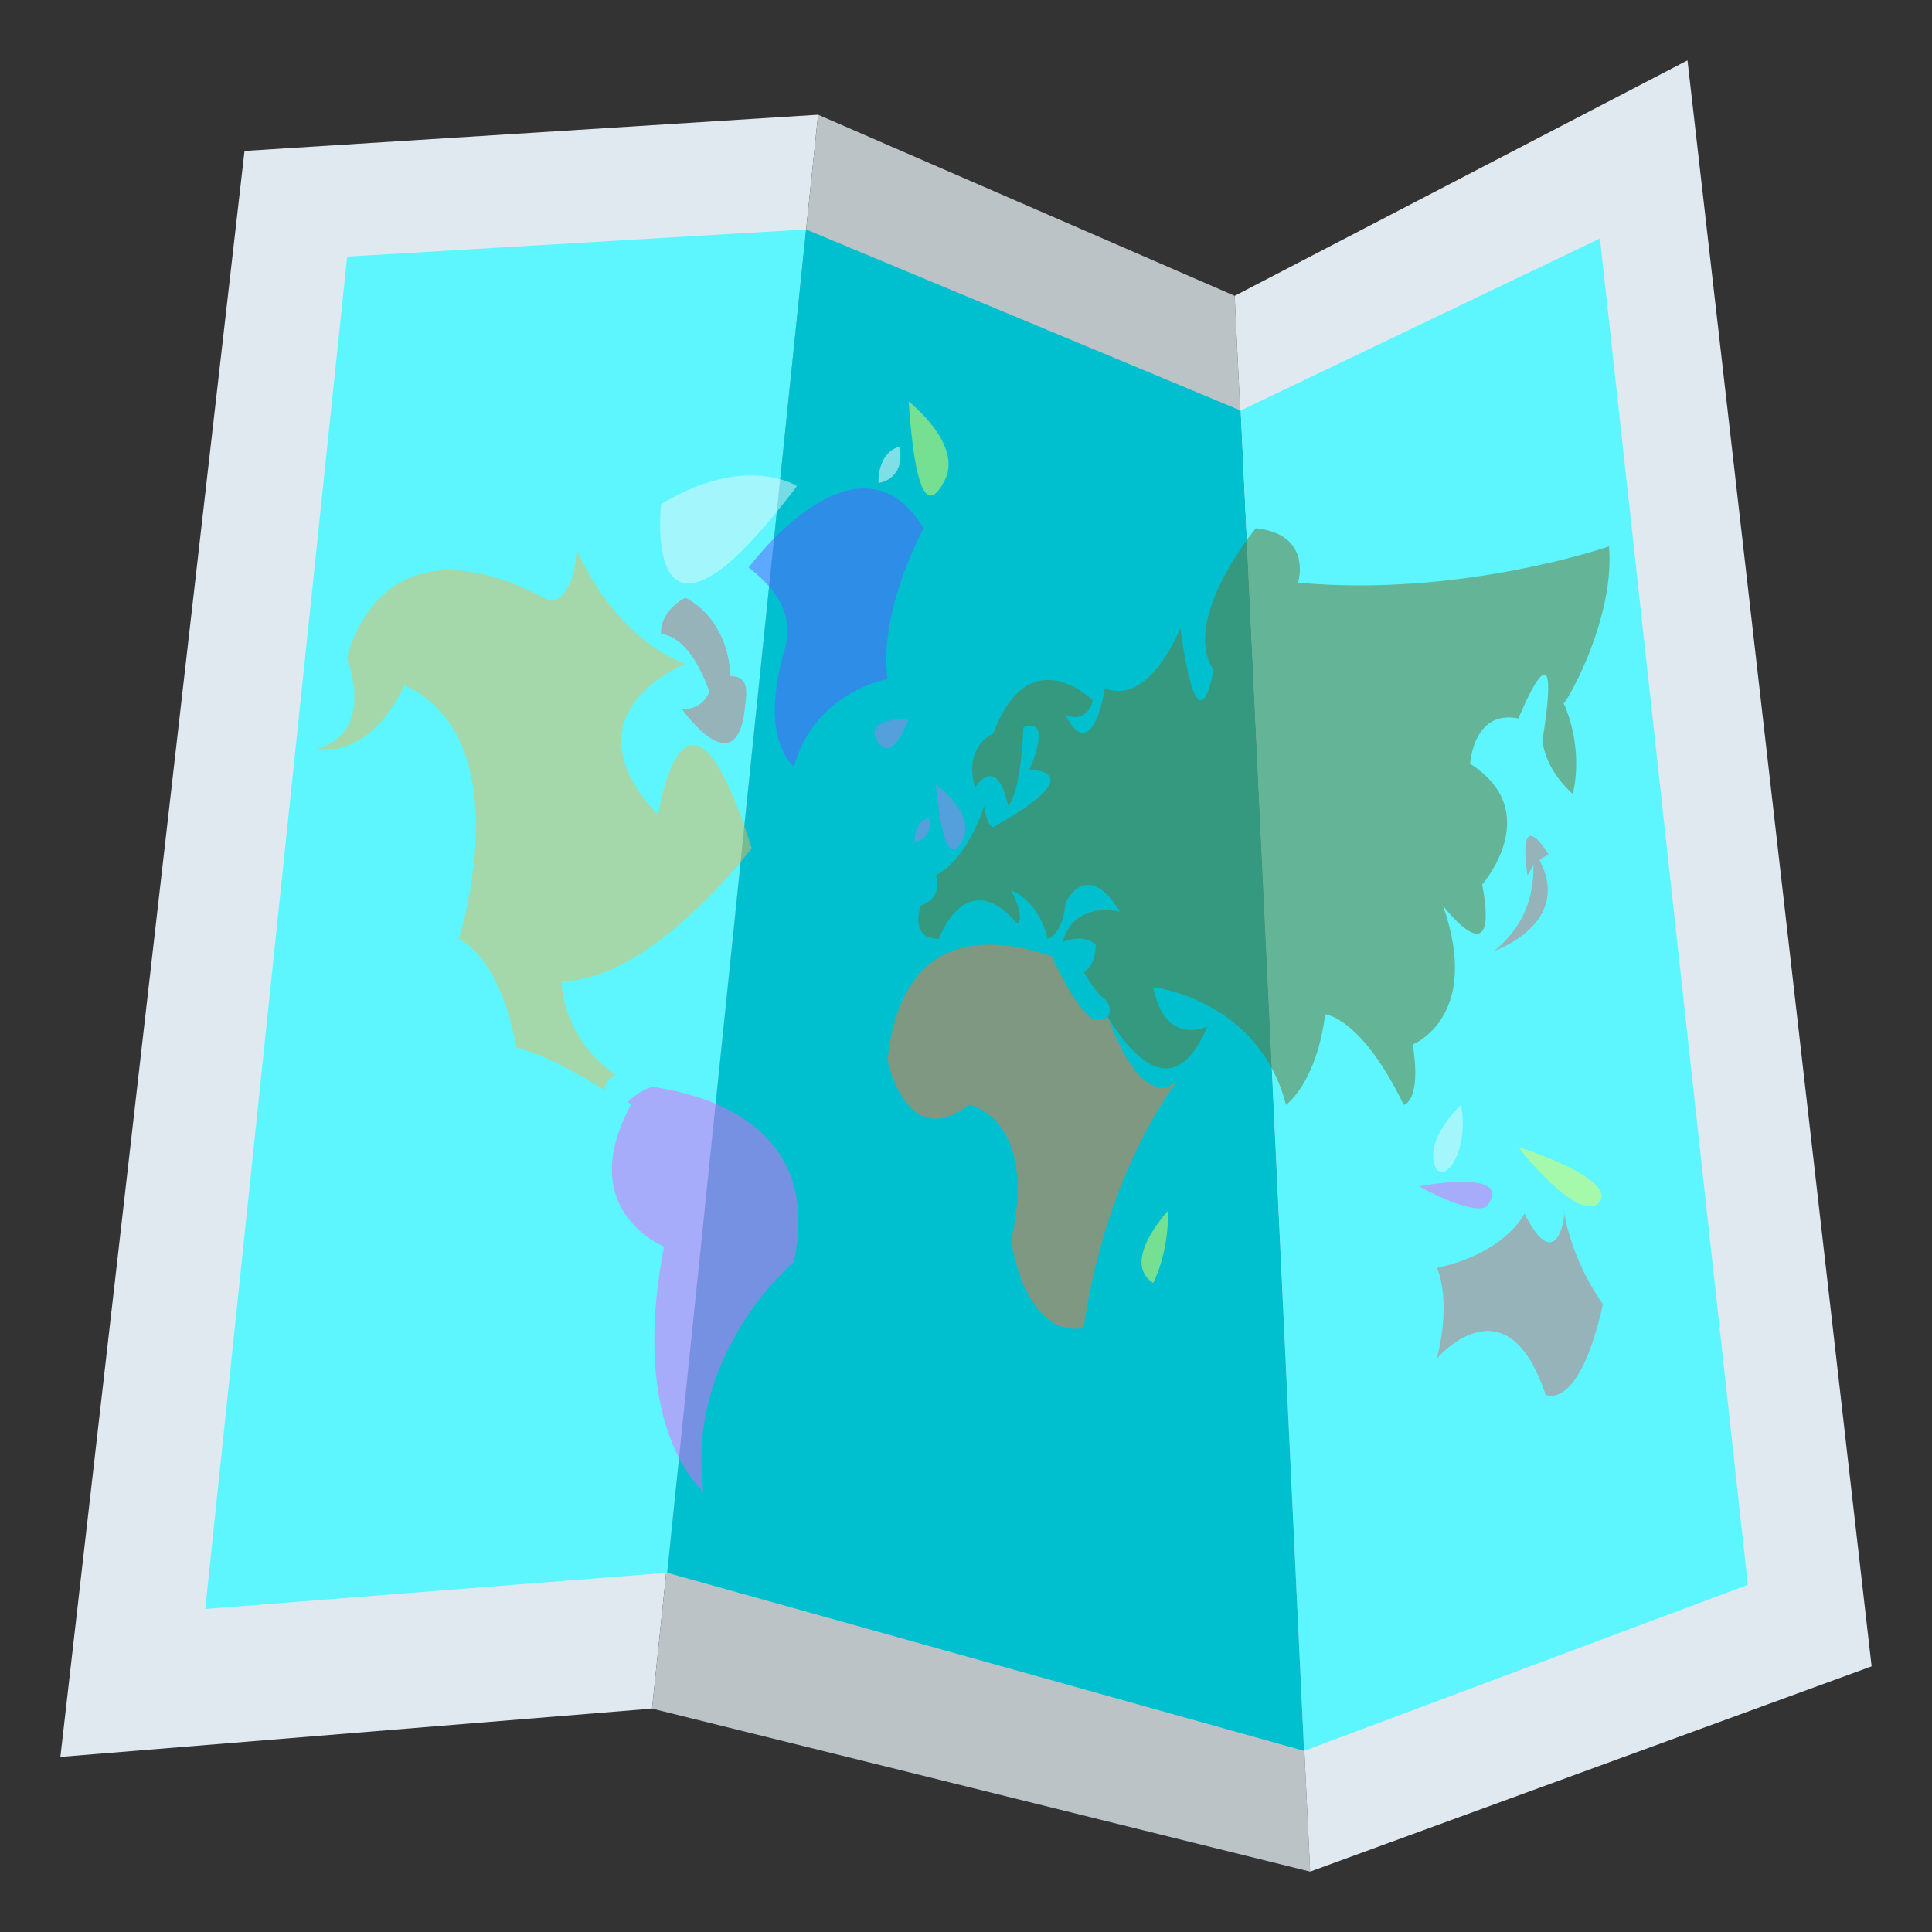 <svg width="64" height="64" viewBox="0 0 64 64" fill="none" xmlns="http://www.w3.org/2000/svg">
<rect x="0" y="0" width="64" height="64" fill="#333333" stroke="none"/>
<path d="M21.6 56.6L2 58.2L8.1 5L27.1 3.8L21.6 56.6Z" fill="#DFE9EF"/>
<path d="M43.4 62L21.6 56.6L27.1 3.8L40.9 9.8L43.4 62Z" fill="#BBC3C7"/>
<path d="M62 55.2L43.4 62L40.9 9.8L55.9 2L62 55.2Z" fill="#DFE9EF"/>
<path d="M22.1 52.1L6.8 53.3L11.5 8.5L26.7 7.6L22.1 52.1Z" fill="#5DF6FF"/>
<path d="M43.2 58L22.1 52.1L26.7 7.6L41.1 13.6L43.2 58Z" fill="#00C0CF"/>
<path d="M57.9 52.5L43.2 58L41.1 13.6L53 7.9L57.9 52.5Z" fill="#5DF6FF"/>
<g opacity="0.7">
<path opacity="0.7" d="M21.6 36C21.3 36.1 21 36.3 20.8 36.5L20.9 36.6C19 40.1 22 41.3 22 41.3C20.8 47.4 23.3 49.4 23.3 49.4C22.7 44.8 26.3 41.8 26.3 41.8C27.3 37.1 23 36.2 21.6 36Z" fill="#F361F5"/>
<path opacity="0.7" d="M20.4 35.6C18.6 34.4 18.6 32.5 18.6 32.5C21.6 32.5 24.9 28.1 24.9 28.1C22.7 21.1 21.8 27 21.8 27C18.6 23.6 22.7 22 22.7 22C20.2 21 19.1 18.2 19.1 18.2C19 20 18.2 19.9 18.2 19.9C12.5 16.8 11.5 21.8 11.5 21.8C12.4 24.5 10.5 24.8 10.5 24.8C12.4 25.1 13.4 22.7 13.4 22.7C17.3 24.5 15.2 31.1 15.2 31.1C16.7 31.9 17.1 34.7 17.1 34.7C18.2 35 19.2 35.6 20 36.1C20.1 35.8 20.2 35.7 20.4 35.6Z" fill="#EDBA53"/>
<path opacity="0.7" d="M26.4 16.1C26.4 16.1 24.7 15 21.9 16.7C21.9 16.7 21.2 23 26.4 16.1Z" fill="#EEF8FB"/>
<path opacity="0.7" d="M30.6 17.5C28.4 13.9 24.8 18.8 24.8 18.8C26.1 19.8 26.2 20.7 26 21.5C25.1 24.5 26.3 25.4 26.3 25.4C27 22.9 29.4 22.5 29.4 22.5C29.1 20.2 30.6 17.5 30.6 17.5Z" fill="#5F5CFF"/>
<path opacity="0.7" d="M36.7 33.7C36.5 33.8 36.3 33.8 36.1 33.7C35.6 33.2 35.3 32.6 35 32C34.9 31.9 34.9 31.8 34.9 31.7C33.2 31.1 29.9 30.5 29.4 35.1C29.4 35.1 30 38.2 32.1 36.6C32.1 36.6 34.4 37 33.5 41.1C33.5 41.1 33.9 44.3 35.9 44C35.9 44 36.4 39.4 39 35.8C38.9 35.9 37.9 36.9 36.7 33.7Z" fill="#FF7033"/>
<path opacity="0.7" d="M53.3 18.1C53.3 18.1 48.4 19.8 43 19.3C43 19.3 43.5 17.7 41.6 17.5C41.6 17.5 39.1 20.5 40.2 22.2C40.2 22.2 39.7 25.2 39.1 20.8C39.1 20.8 38.1 23.4 36.6 22.8C36.6 22.8 36.2 25.4 35.3 23.7C35.3 23.7 36 24 36.2 23.2C36.2 23.2 34.1 21.1 32.9 24.3C32.9 24.3 31.9 24.7 32.3 26.1C32.3 26.1 33 24.9 33.4 26.7C33.4 26.7 33.8 26.4 33.9 24.1C33.9 24.1 34.9 23.6 34.1 25.5C34.1 25.5 36.3 25.5 32.9 27.4C32.9 27.4 32.7 27.4 32.6 26.7C32.6 26.7 32.1 28.4 31 29C31 29 31.3 29.7 30.5 30C30.5 30 30.1 31.1 31.1 31.1C31.1 31.1 32 28.6 33.7 30.6C33.7 30.6 34 30.5 33.5 29.5C33.5 29.5 34.4 29.8 34.7 31.1C34.7 31.1 35.2 31 35.3 29.9C35.3 29.9 36 28.4 37.1 30.2C37.1 30.2 35.6 29.8 35.2 31.2C35.2 31.2 35.9 30.9 36.3 31.3C36.3 31.3 36.3 32 35.9 32.2C36.1 32.5 36.3 32.9 36.6 33.1C36.8 33.3 36.8 33.5 36.7 33.7C37.5 35 38.9 36.6 40 34C40 34 38.6 34.7 38.2 32.7C38.2 32.7 41.7 33.1 42.6 36.6C42.6 36.6 43.6 35.9 43.9 33.6C43.9 33.6 45.1 33.7 46.5 36.6C46.5 36.6 47.1 36.5 46.8 34.6C46.8 34.6 49.1 33.7 47.8 30C47.8 30 49.7 32.5 49.1 29.3C49.1 29.3 51.2 26.9 48.7 25.3C48.7 25.3 48.8 23.5 50.3 23.8C50.3 23.8 51.8 20.1 51.1 24.5C51.1 24.5 51.1 25.4 52.1 26.3C52.1 26.3 52.5 24.9 51.8 23.3C52 23.1 53.5 20.4 53.3 18.1Z" fill="#6C732D"/>
<g opacity="0.7">
<path opacity="0.7" d="M31.9 27.8C32.3 26.9 31 26 31 26C31.2 28 31.5 28.6 31.9 27.8Z" fill="#F361F5"/>
<path opacity="0.7" d="M30.3 27.9C30.3 27.9 30.9 27.8 30.8 27.1C30.8 27.1 30.3 27.1 30.3 27.9Z" fill="#F361F5"/>
<path opacity="0.7" d="M30.1 23.8C30.1 23.8 28.5 23.8 29.1 24.6C29.6 25.3 30.1 23.8 30.1 23.8Z" fill="#F361F5"/>
</g>
<path opacity="0.7" d="M38.2 42.5C38.2 42.5 38.7 41.6 38.7 40.1C38.7 40.1 37.1 41.8 38.2 42.5Z" fill="#EDFF54"/>
<path opacity="0.7" d="M48.4 36.6C48.4 36.6 47.3 37.6 47.5 38.5C47.7 39.4 48.7 38.3 48.4 36.6Z" fill="#EEF8FB"/>
<path opacity="0.7" d="M53 39.8C53.5 39 50.3 38 50.3 38C50.9 38.8 52.5 40.5 53 39.8Z" fill="#EDFF54"/>
<path opacity="0.7" d="M49.3 39.9C50.1 38.7 47 39.3 47 39.3C47 39.3 49 40.4 49.3 39.9Z" fill="#F361F5"/>
<g opacity="0.7">
<path opacity="0.7" d="M50.5 40.2C50.5 40.2 49.9 41.5 47.6 42C47.6 42 48.1 43 47.6 45C47.6 45 49.9 42.3 51.2 46.2C51.2 46.2 52.3 46.8 53.1 43.2C53.1 43.2 52.1 41.9 51.8 40.1C51.9 40.1 51.6 42.4 50.5 40.2Z" fill="#FF3333"/>
<path opacity="0.7" d="M49.5 31.5C49.5 31.5 52.1 30.6 51 28.5C51.1 28.4 51.3 28.3 51.3 28.3C50.2 26.6 50.6 29 50.6 29C50.7 28.8 50.8 28.7 50.8 28.6C50.8 29.4 50.7 30.5 49.5 31.5Z" fill="#FF3333"/>
<path opacity="0.7" d="M22.6 23.5C22.6 23.5 24.5 26.2 24.7 23.2C24.8 22.5 24.5 22.4 24.2 22.4C24.1 20.4 22.7 19.8 22.7 19.8C21.8 20.3 21.9 21 21.9 21C22.7 21.1 23.2 22.1 23.5 22.9C23.4 23.2 23.1 23.5 22.6 23.5Z" fill="#FF3333"/>
</g>
<path opacity="0.7" d="M31.3 15.9C31.9 14.7 30.1 13.3 30.1 13.3C30.3 16.2 30.7 17.1 31.3 15.9Z" fill="#EDFF54"/>
<path opacity="0.7" d="M29.8 14.8C29.8 14.8 29.1 14.9 29.1 16C29.1 16 30 15.9 29.8 14.8Z" fill="white"/>
</g>
</svg>